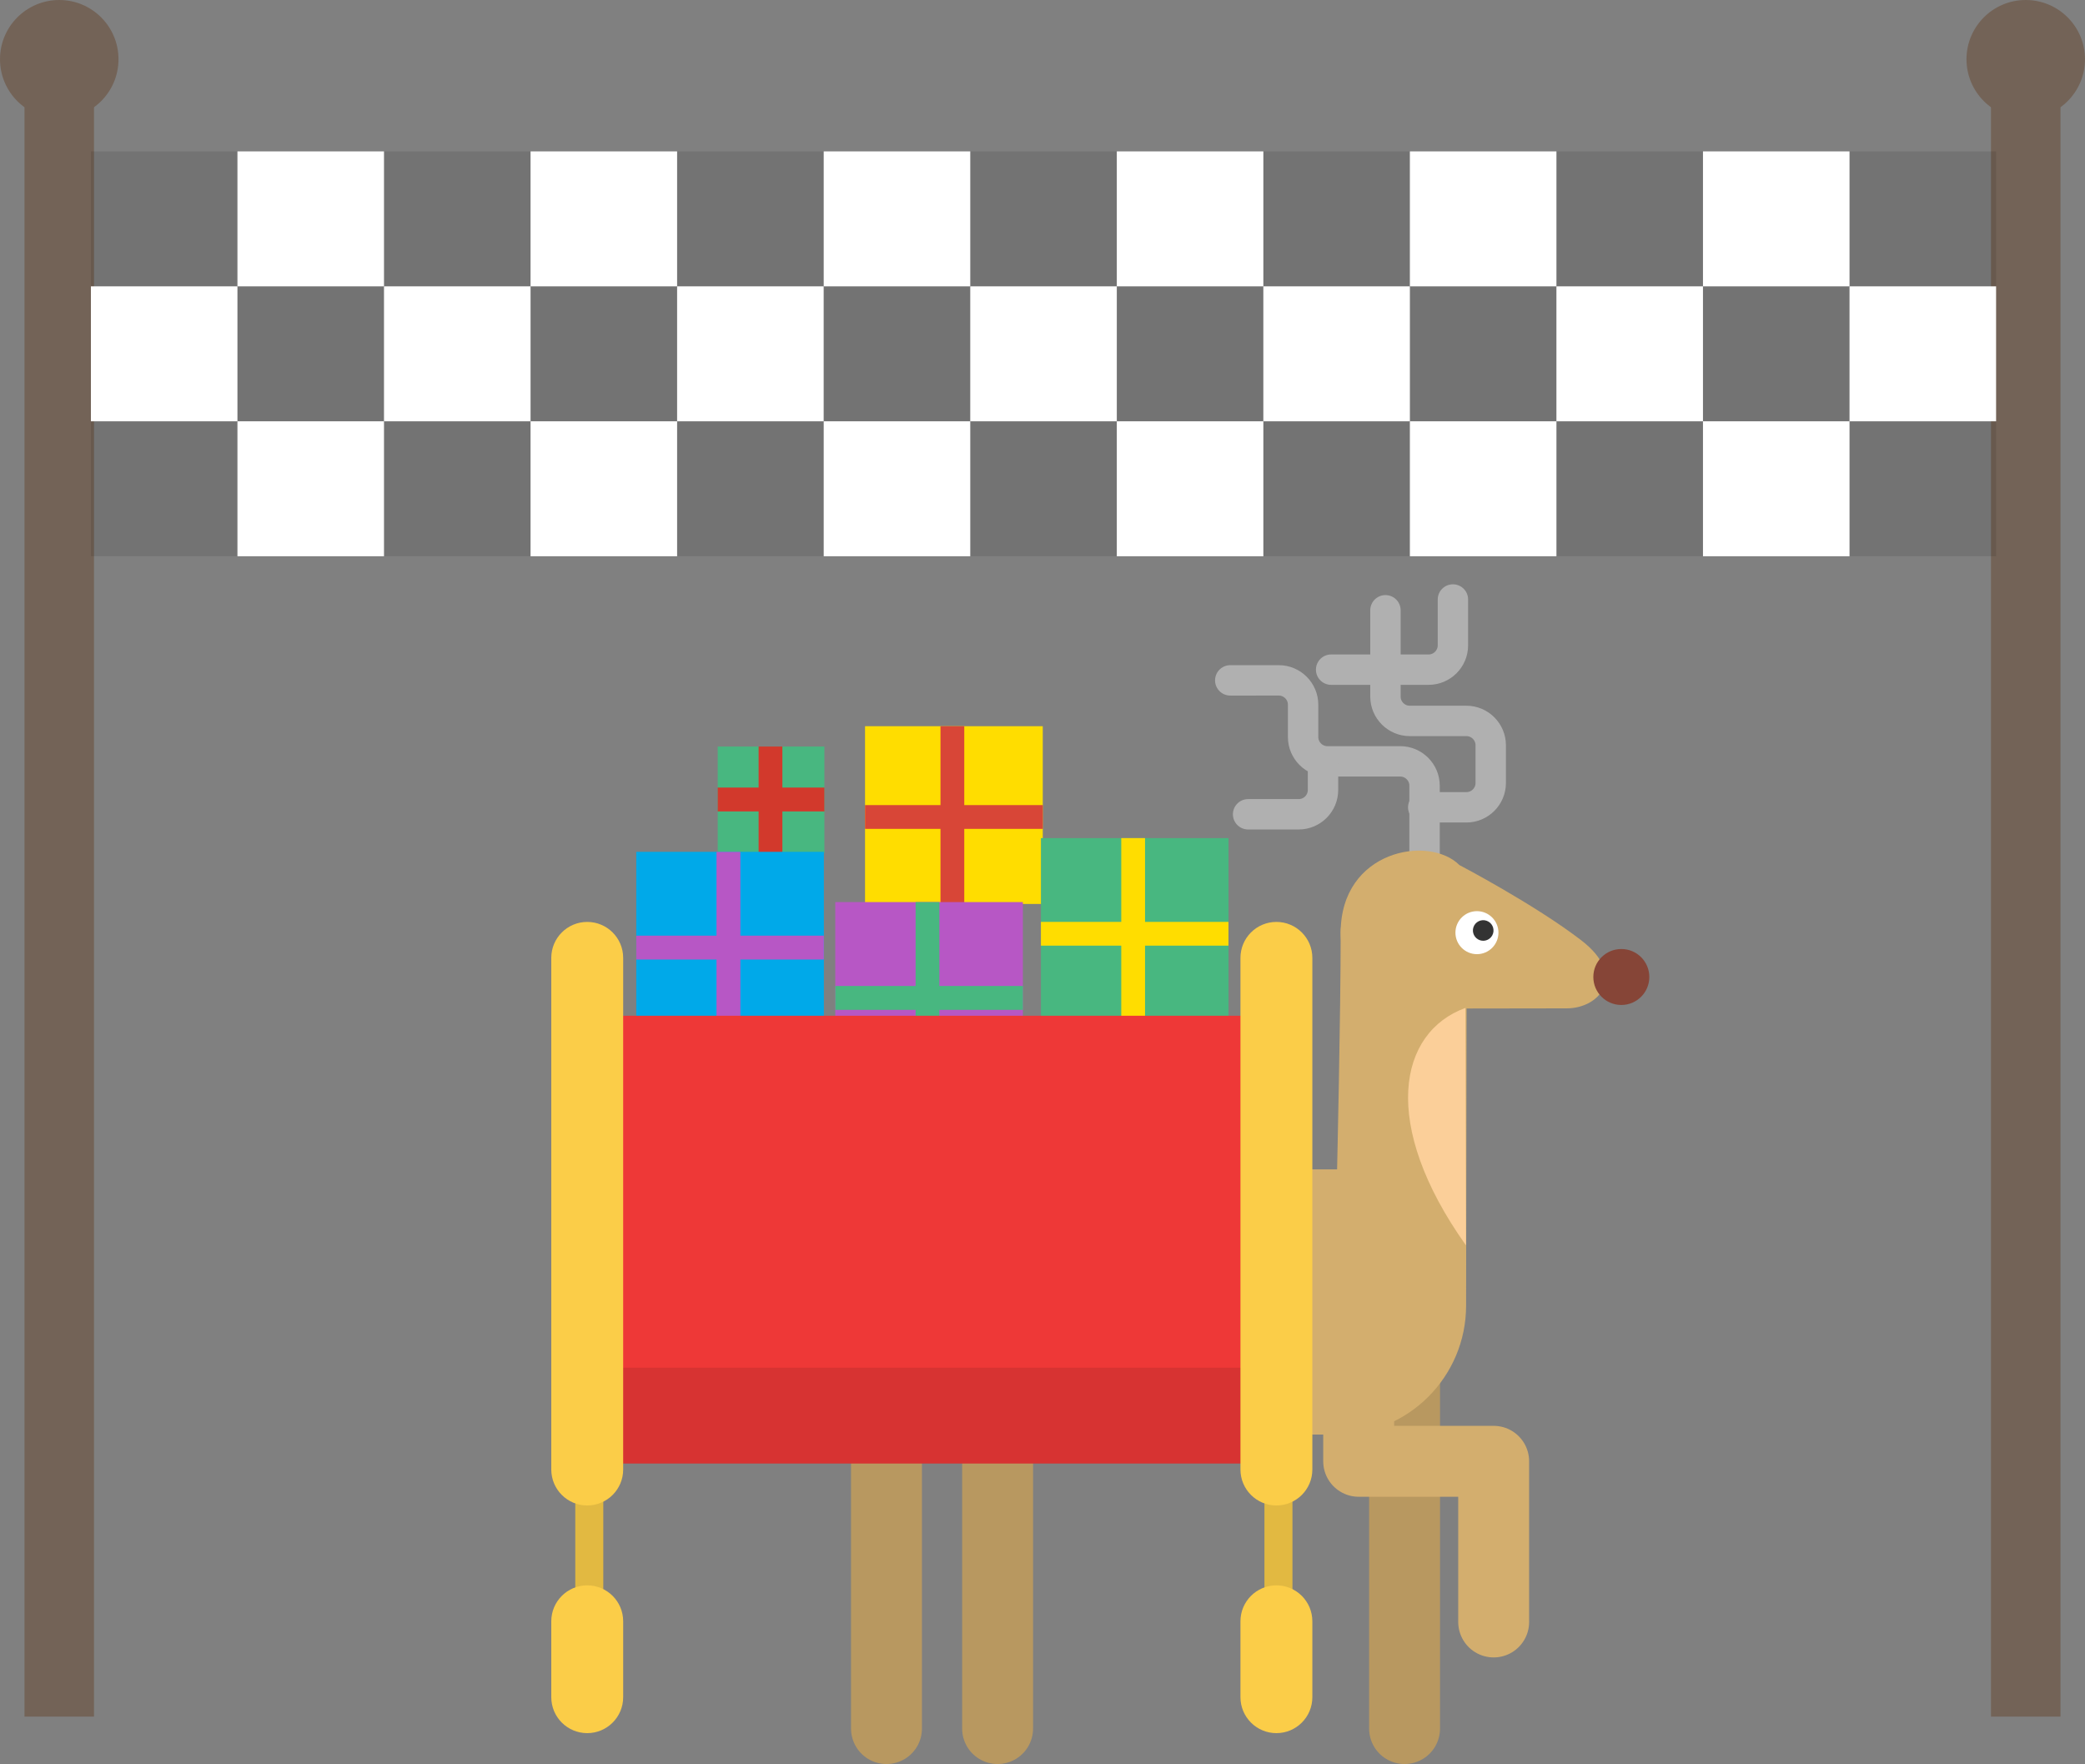 <?xml version="1.0" encoding="iso-8859-1"?>
<!-- Generator: Adobe Illustrator 18.0.0, SVG Export Plug-In . SVG Version: 6.00 Build 0)  -->
<!DOCTYPE svg PUBLIC "-//W3C//DTD SVG 1.1//EN" "http://www.w3.org/Graphics/SVG/1.1/DTD/svg11.dtd">
<svg version="1.1" id="Layer_1" xmlns="http://www.w3.org/2000/svg" xmlns:xlink="http://www.w3.org/1999/xlink" x="0px" y="0px"
	 viewBox="0 67.597 149.988 126.892" style="enable-background:new 0 67.597 149.988 126.892;" xml:space="preserve">
<rect x="0" y="67.597" width="149.988" height="126.892" fill="#808080" stroke="none"/>
<g>
	<path style="fill:none;stroke:#B89860;stroke-width:5.101;stroke-linecap:round;stroke-linejoin:round;stroke-miterlimit:10;" d="
		M101.04,163.593v28.345"/>
	<g>
		<path style="fill:none;stroke:#B0B0B0;stroke-width:2.186;stroke-linecap:round;stroke-linejoin:round;stroke-miterlimit:10;" d="
			M102.478,129.354v-5.242c0-0.962-0.786-1.748-1.747-1.748h-5.242c-0.961,0-1.748-0.787-1.748-1.749v-2.329
			c0-0.961-0.786-1.748-1.747-1.748H88.5"/>
		<path style="fill:none;stroke:#B0B0B0;stroke-width:2.186;stroke-linecap:round;stroke-linejoin:round;stroke-miterlimit:10;" d="
			M102.383,125.669h3.107c0.961,0,1.748-0.787,1.748-1.748v-2.718c0-0.961-0.786-1.748-1.748-1.748h-4.077
			c-0.961,0-1.748-0.786-1.748-1.747v-6.212"/>
		<path style="fill:none;stroke:#B0B0B0;stroke-width:2.186;stroke-linecap:round;stroke-linejoin:round;stroke-miterlimit:10;" d="
			M95.757,115.767h7.014c0.961,0,1.747-0.786,1.747-1.747v-3.3"/>
	</g>
</g>
<g>
	<path style="fill:#D3AE6E;" d="M96.444,134.686c0,5.929-0.258,17.027-0.258,17.027H71.402c-5.125,0-9.28,4.154-9.28,9.28v0.516
		c0,5.125,4.155,9.279,9.28,9.279h24.784c5.126,0,9.28-4.154,9.28-9.279l0.04-24.808c0-6.017-9.062-6.944-9.062-2.016"/>
	<path style="fill:#D3AE6E;" d="M96.444,134.686c0-5.929,6.348-7.055,8.539-4.864c0,0,5.413,2.834,8.765,5.412
		c3.351,2.578,1.288,4.897-1.032,4.897l-10.56,0.016C99.389,140.147,96.444,138.178,96.444,134.686"/>
</g>
<path style="fill:#FFFFFF;" d="M107.793,134.686c0,0.854-0.693,1.547-1.547,1.547c-0.854,0-1.547-0.693-1.547-1.547
	c0-0.854,0.693-1.547,1.547-1.547C107.1,133.139,107.793,133.832,107.793,134.686"/>
<g>
	<path style="fill:none;stroke:#D3AE6E;stroke-width:5.101;stroke-linecap:round;stroke-linejoin:round;stroke-miterlimit:10;" d="
		M97.739,164.169v8.544h9.711v11.557"/>
	<g>
		<path style="fill:none;stroke:#B89860;stroke-width:5.101;stroke-linecap:round;stroke-linejoin:round;stroke-miterlimit:10;" d="
			M63.771,163.593v28.345"/>
		<path style="fill:none;stroke:#B89860;stroke-width:5.101;stroke-linecap:round;stroke-linejoin:round;stroke-miterlimit:10;" d="
			M71.764,163.593v28.345"/>
	</g>
</g>
<path style="fill:#864537;" d="M118.647,137.874c0,1.113-0.902,2.014-2.014,2.014s-2.014-0.901-2.014-2.014
	c0-1.112,0.902-2.012,2.014-2.012C117.745,135.861,118.647,136.762,118.647,137.874"/>
<path style="fill:none;stroke:#B0B0B0;stroke-width:2.186;stroke-linecap:round;stroke-linejoin:round;stroke-miterlimit:10;" d="
	M95.173,122.675v1.748c0,0.961-0.786,1.748-1.748,1.748h-3.641"/>
<path style="fill:#FBCF99;" d="M105.46,157.183c-6.212-8.736-4.853-15.337-0.039-17.084L105.46,157.183"/>
<path style="fill:#333333;" d="M107.066,133.886c0.355,0.203,0.478,0.655,0.275,1.011c-0.204,0.354-0.656,0.479-1.011,0.274
	c-0.355-0.202-0.479-0.655-0.276-1.01C106.257,133.807,106.71,133.684,107.066,133.886"/>
<g>
	<path style="fill:#FBCD48;" d="M41.385,173.88h2.012v9.482h-2.012V173.88z"/>
	<path style="fill:#FBCD48;" d="M90.961,173.88h2.012v9.482h-2.012V173.88z"/>
</g>
<path style="opacity:0.1;enable-background:new    ;" d="M41.385,173.88h2.012v9.482h-2.012V173.88z"/>
<path style="opacity:0.1;enable-background:new    ;" d="M90.961,173.88h2.012v9.482h-2.012V173.88z"/>
<path style="fill:#FFDD00;" d="M62.228,119.835h12.786v12.786H62.228V119.835z"/>
<path style="fill:#D84637;" d="M69.366,125.51v-5.675h-1.71v5.675h-5.428v1.71h5.428v5.403h1.71v-5.403h5.651v-1.71H69.366z"/>
<path style="fill:#48B780;" d="M51.631,121.298h7.673v7.674h-7.673V121.298z"/>
<path style="fill:#D2392C;" d="M56.282,124.249v-2.952h-1.71v2.952h-2.941v1.716h2.941v3.005h1.71v-3.005h3.021v-1.716H56.282z"/>
<path style="fill:#B757C5;" d="M60.087,132.487h13.495v13.497H60.087V132.487z"/>
<path style="fill:#48B780;" d="M67.576,138.521v-6.034h-1.71v6.034h-5.778v1.718h5.778v5.747h1.71v-5.747h6.01v-1.718H67.576z"/>
<path style="fill:#00A9E9;" d="M45.772,128.874h13.495v13.495H45.772L45.772,128.874z"/>
<path style="fill:#B757C5;" d="M53.261,134.901v-6.026h-1.718v6.026h-5.771v1.718h5.771v5.755h1.718v-5.755h6.002v-1.718H53.261z"/>
<path style="fill:#48B780;" d="M74.881,127.883h13.495v13.496H74.881V127.883z"/>
<path style="fill:#FFDD00;" d="M82.37,133.911v-6.028h-1.71v6.028h-5.779v1.709h5.779v5.755h1.71v-5.755h6.002v-1.709H82.37z"/>
<path style="fill:#EE3837;" d="M42.248,140.663h48.711v32.209H42.248V140.663z"/>
<path style="opacity:0.1;enable-background:new    ;" d="M42.248,165.983h48.711v6.895H42.248V165.983z"/>
<path style="fill:none;stroke:#736357;stroke-width:5;stroke-miterlimit:10;" d="M4.262,72.392v118.687"/>
<circle style="fill:#736357;" cx="4.262" cy="71.859" r="4.262"/>
<path style="fill:none;stroke:#736357;stroke-width:5;stroke-miterlimit:10;" d="M145.725,72.392v118.687"/>
<circle style="fill:#736357;" cx="145.725" cy="71.859" r="4.262"/>
<path style="opacity:0.1;enable-background:new    ;" d="M6.54,78.488h10.542v9.708H6.54V78.488z"/>
<path style="fill:#FFFFFF;" d="M17.082,78.488h10.543v9.708H17.082V78.488z"/>
<path style="opacity:0.1;enable-background:new    ;" d="M27.625,78.488h10.542v9.708H27.625V78.488z"/>
<path style="fill:#FFFFFF;" d="M38.167,78.488H48.71v9.708H38.167L38.167,78.488z"/>
<path style="opacity:0.1;enable-background:new    ;" d="M48.71,78.488h10.543v9.708H48.71V78.488z"/>
<path style="fill:#FFFFFF;" d="M59.256,78.488h10.543v9.708H59.256V78.488z"/>
<path style="opacity:0.1;enable-background:new    ;" d="M69.798,78.488H80.34v9.708H69.798V78.488z"/>
<path style="fill:#FFFFFF;" d="M80.34,78.488h10.543v9.708H80.34V78.488z"/>
<path style="opacity:0.1;enable-background:new    ;" d="M90.881,78.488h10.543v9.708H90.881V78.488z"/>
<path style="fill:#FFFFFF;" d="M101.423,78.488h10.543v9.708h-10.543V78.488z"/>
<path style="opacity:0.1;enable-background:new    ;" d="M111.965,78.488h10.541v9.708h-10.541V78.488z"/>
<path style="fill:#FFFFFF;" d="M122.507,78.488h10.543v9.708h-10.543V78.488z"/>
<path style="opacity:0.1;enable-background:new    ;" d="M133.049,78.488h10.543v9.708h-10.543V78.488z"/>
<path style="fill:#FFFFFF;" d="M6.54,88.195h10.542v9.708H6.54V88.195z"/>
<path style="opacity:0.1;enable-background:new    ;" d="M17.082,88.195h10.543v9.708H17.082V88.195z"/>
<path style="fill:#FFFFFF;" d="M27.625,88.195h10.542v9.708H27.625V88.195z"/>
<path style="opacity:0.1;enable-background:new    ;" d="M38.167,88.195H48.71v9.708H38.167L38.167,88.195z"/>
<path style="fill:#FFFFFF;" d="M48.71,88.195h10.543v9.708H48.71V88.195z"/>
<path style="opacity:0.1;enable-background:new    ;" d="M59.256,88.195h10.543v9.708H59.256V88.195z"/>
<path style="fill:#FFFFFF;" d="M69.798,88.195H80.34v9.708H69.798V88.195z"/>
<path style="opacity:0.1;enable-background:new    ;" d="M80.34,88.195h10.543v9.708H80.34V88.195z"/>
<path style="fill:#FFFFFF;" d="M90.881,88.195h10.543v9.708H90.881V88.195z"/>
<path style="opacity:0.1;enable-background:new    ;" d="M101.423,88.195h10.543v9.708h-10.543V88.195z"/>
<path style="fill:#FFFFFF;" d="M111.965,88.195h10.541v9.708h-10.541V88.195z"/>
<path style="opacity:0.1;enable-background:new    ;" d="M122.507,88.195h10.543v9.708h-10.543V88.195z"/>
<path style="fill:#FFFFFF;" d="M133.049,88.195h10.543v9.708h-10.543V88.195z"/>
<path style="opacity:0.1;enable-background:new    ;" d="M6.54,97.902h10.542v9.708H6.54V97.902z"/>
<path style="fill:#FFFFFF;" d="M17.082,97.902h10.543v9.708H17.082V97.902z"/>
<path style="opacity:0.1;enable-background:new    ;" d="M27.625,97.902h10.542v9.708H27.625V97.902z"/>
<path style="fill:#FFFFFF;" d="M38.167,97.902H48.71v9.708H38.167L38.167,97.902z"/>
<path style="opacity:0.1;enable-background:new    ;" d="M48.71,97.902h10.543v9.708H48.71V97.902z"/>
<path style="fill:#FFFFFF;" d="M59.256,97.902h10.543v9.708H59.256V97.902z"/>
<path style="opacity:0.1;enable-background:new    ;" d="M69.798,97.902H80.34v9.708H69.798V97.902z"/>
<path style="fill:#FFFFFF;" d="M80.34,97.902h10.543v9.708H80.34V97.902z"/>
<path style="opacity:0.1;enable-background:new    ;" d="M90.881,97.902h10.543v9.708H90.881V97.902z"/>
<path style="fill:#FFFFFF;" d="M101.423,97.902h10.543v9.708h-10.543V97.902z"/>
<path style="opacity:0.1;enable-background:new    ;" d="M111.965,97.902h10.541v9.708h-10.541V97.902z"/>
<path style="fill:#FFFFFF;" d="M122.507,97.902h10.543v9.708h-10.543V97.902z"/>
<path style="opacity:0.1;enable-background:new    ;" d="M133.049,97.902h10.543v9.708h-10.543V97.902z"/>
<g>
	<path style="fill:#FBCD48;" d="M44.829,173.304c0,1.428-1.158,2.586-2.586,2.586c-1.428,0-2.586-1.157-2.586-2.586v-36.805
		c0-1.428,1.158-2.586,2.586-2.586c1.428,0,2.586,1.157,2.586,2.586V173.304"/>
	<path style="fill:#FBCD48;" d="M94.406,173.304c0,1.428-1.158,2.586-2.586,2.586c-1.428,0-2.586-1.157-2.586-2.586v-36.805
		c0-1.428,1.158-2.586,2.586-2.586c1.427,0,2.586,1.157,2.586,2.586V173.304"/>
	<path style="fill:#FBCD48;" d="M44.829,189.681c0,1.429-1.158,2.586-2.586,2.586c-1.428,0-2.586-1.157-2.586-2.586v-5.459
		c0-1.428,1.158-2.586,2.586-2.586c1.428,0,2.586,1.157,2.586,2.586V189.681"/>
	<path style="fill:#FBCD48;" d="M94.406,189.681c0,1.429-1.158,2.586-2.586,2.586c-1.428,0-2.586-1.157-2.586-2.586v-5.459
		c0-1.428,1.158-2.586,2.586-2.586c1.427,0,2.586,1.157,2.586,2.586V189.681"/>
</g>
</svg>

